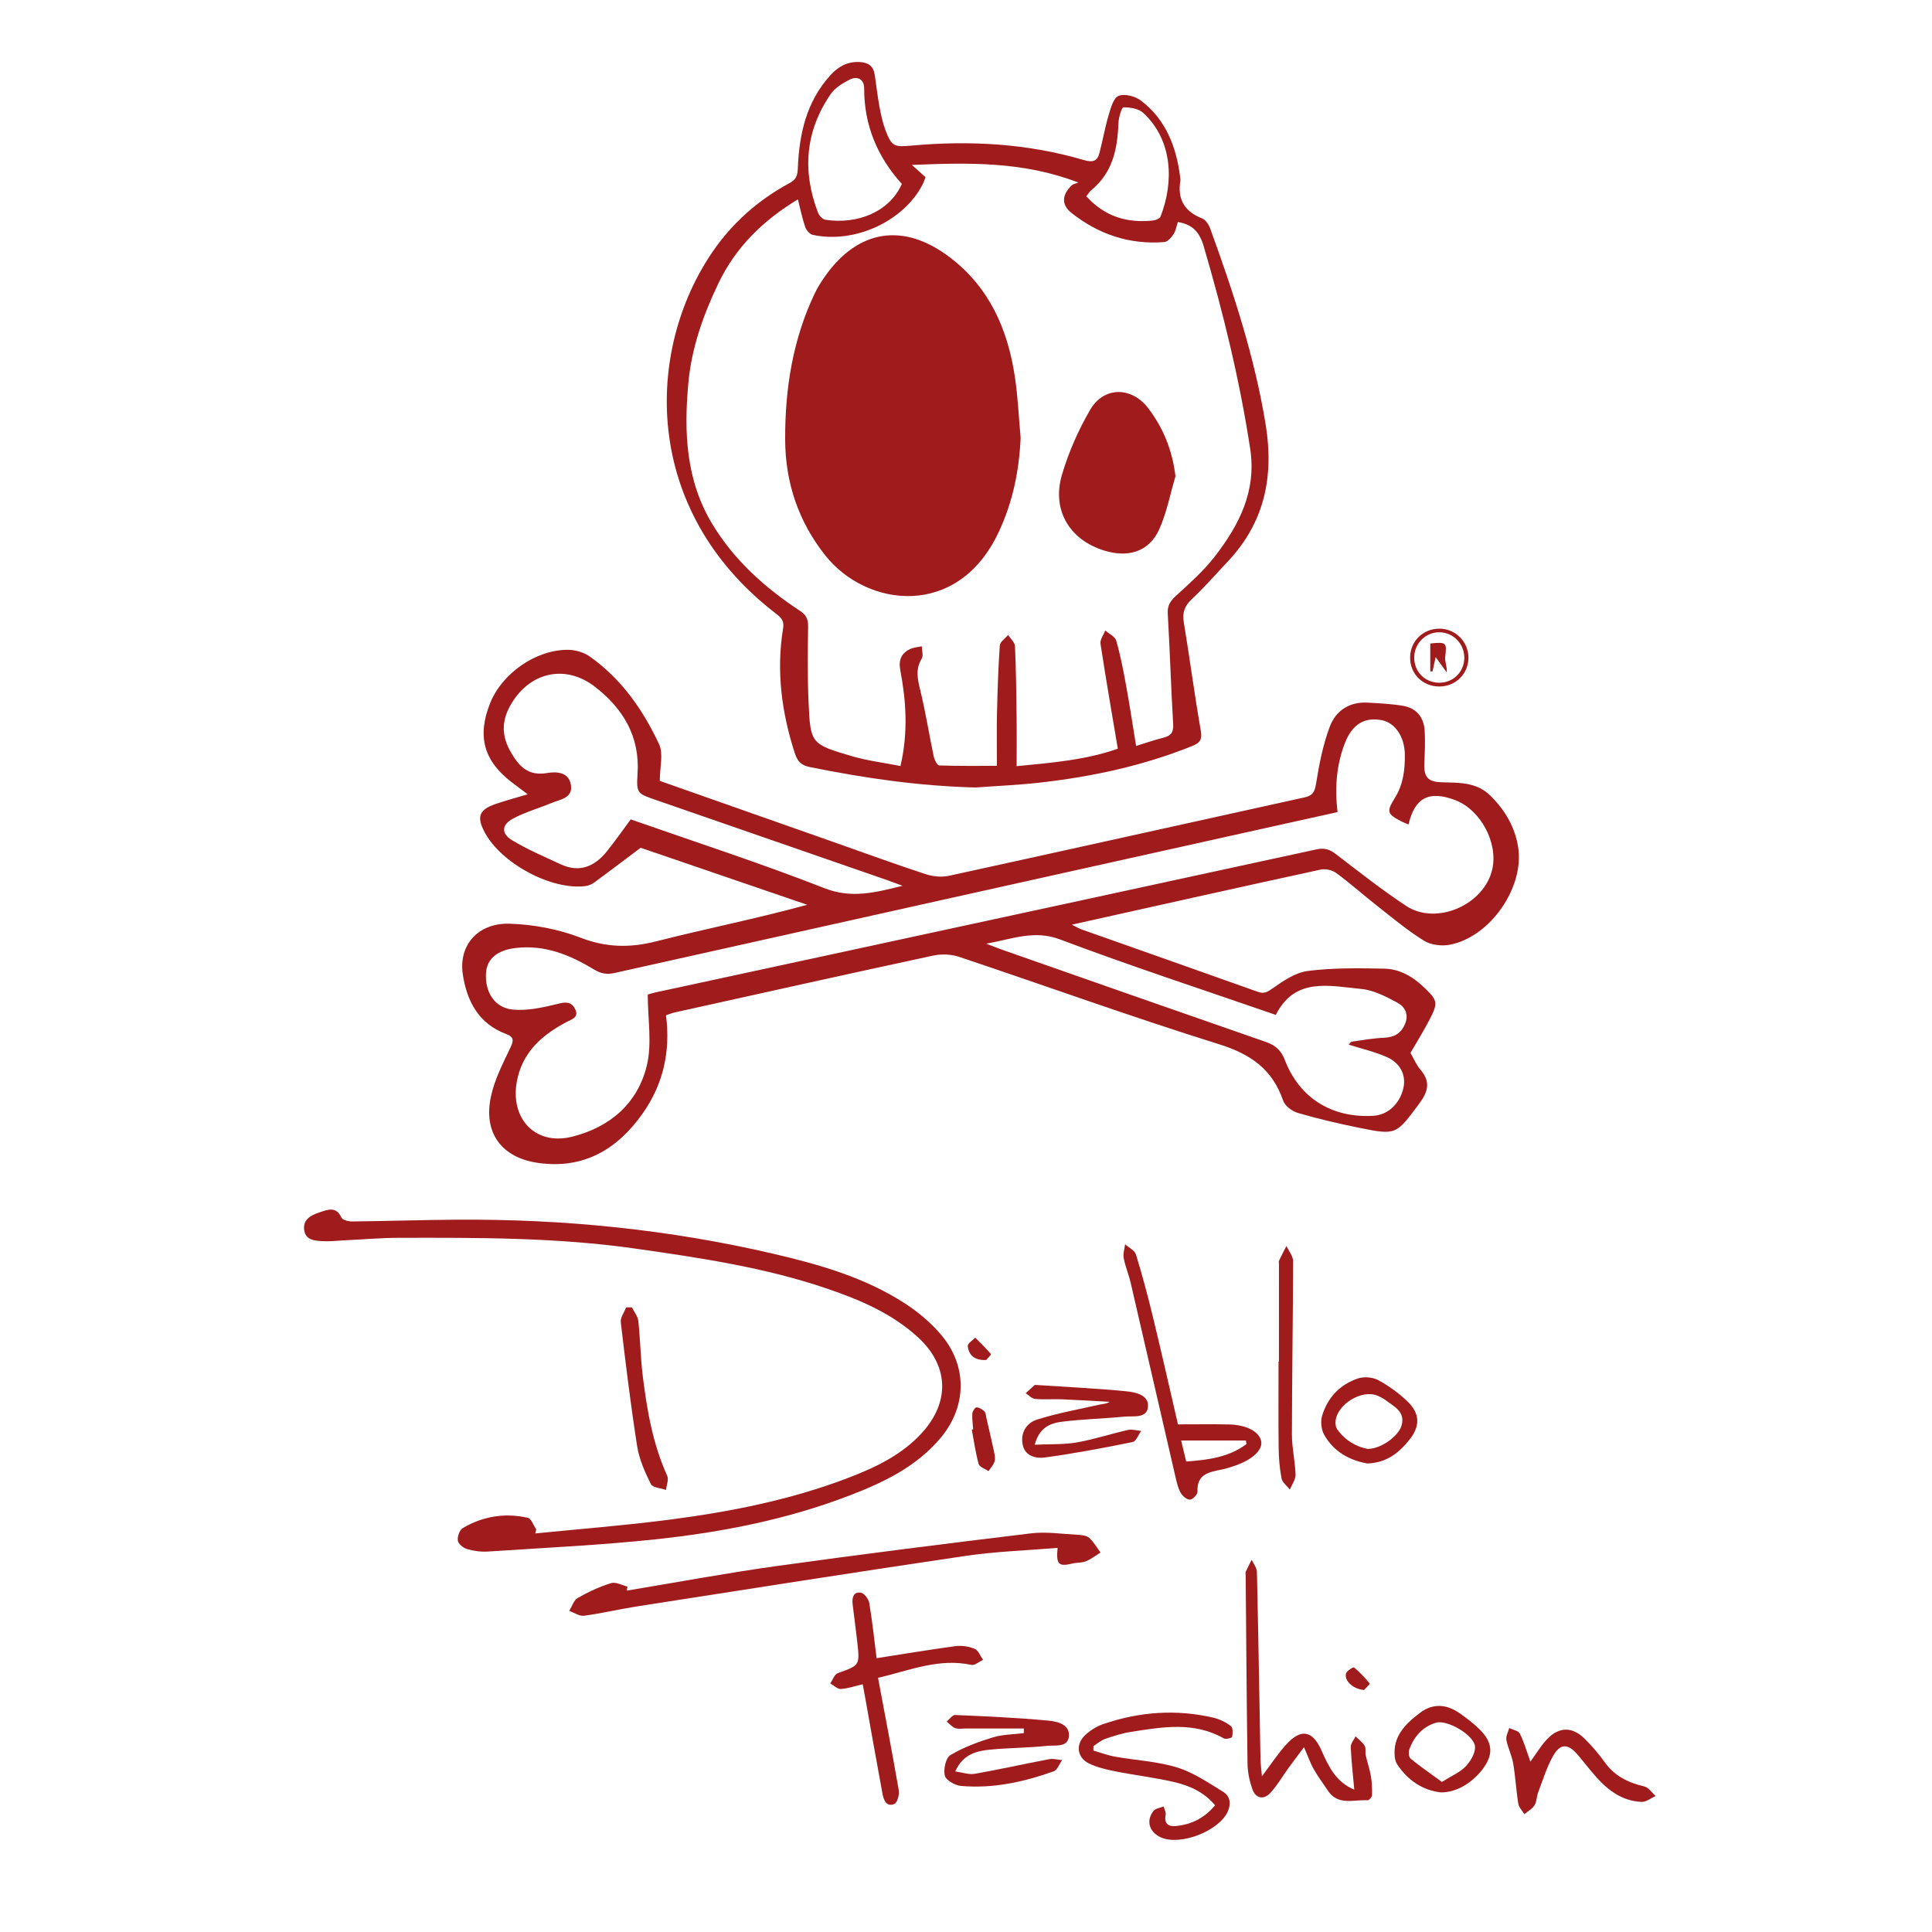 <?xml version="1.0" encoding="utf-8"?>
<!-- Generator: Adobe Illustrator 16.0.0, SVG Export Plug-In . SVG Version: 6.00 Build 0)  -->
<!DOCTYPE svg PUBLIC "-//W3C//DTD SVG 1.1//EN" "http://www.w3.org/Graphics/SVG/1.1/DTD/svg11.dtd">
<svg version="1.1" id="Layer_1" xmlns="http://www.w3.org/2000/svg" xmlns:xlink="http://www.w3.org/1999/xlink" x="0px" y="0px"
	 width="100px" height="100px" viewBox="0 0 100 100" enable-background="new 0 0 100 100" xml:space="preserve">
<g>
	<path fill-rule="evenodd" clip-rule="evenodd" fill="#A01C1C" d="M34.151,40.418c2.945,1.037,5.966,2.1,8.988,3.164
		c1.582,0.557,3.157,1.134,4.75,1.658c0.378,0.125,0.836,0.177,1.221,0.093c6.139-1.339,12.271-2.709,18.408-4.059
		c0.429-0.094,0.532-0.284,0.602-0.716c0.158-0.995,0.356-2.001,0.707-2.941c0.307-0.826,1.013-1.302,1.957-1.249
		c0.613,0.034,1.231,0.063,1.834,0.165c0.692,0.116,1.079,0.591,1.122,1.282c0.037,0.57,0.006,1.145-0.018,1.716
		c-0.026,0.677,0.186,0.936,0.867,0.958c0.912,0.03,1.83-0.026,2.562,0.703c0.749,0.744,1.257,1.607,1.426,2.645
		c0.339,2.091-1.449,4.672-3.545,5.064c-0.422,0.079-0.974,0.011-1.328-0.21c-0.843-0.523-1.613-1.168-2.397-1.783
		c-0.719-0.563-1.402-1.174-2.136-1.716c-0.207-0.153-0.561-0.237-0.811-0.183c-4.252,0.924-8.498,1.875-12.884,2.852
		c0.237,0.116,0.365,0.196,0.503,0.245c3.041,1.076,6.086,2.145,9.124,3.229c0.318,0.113,0.479,0.025,0.758-0.171
		c0.557-0.395,1.195-0.828,1.842-0.909c1.299-0.164,2.626-0.143,3.94-0.118c0.812,0.015,1.498,0.421,2.085,0.988
		c0.665,0.643,0.714,0.773,0.296,1.592c-0.309,0.604-0.671,1.18-1.019,1.782c0.167,0.287,0.299,0.614,0.517,0.867
		c0.544,0.634,0.393,1.15-0.075,1.774c-1.19,1.591-1.166,1.627-3.112,1.231c-1.061-0.215-2.117-0.463-3.154-0.765
		c-0.3-0.087-0.673-0.364-0.766-0.638c-0.556-1.623-1.678-2.405-3.312-2.917c-4.516-1.41-8.968-3.022-13.456-4.524
		c-0.414-0.139-0.92-0.158-1.348-0.066c-4.463,0.96-8.917,1.956-13.375,2.942c-0.142,0.032-0.278,0.09-0.452,0.147
		c0.24,1.857-0.137,3.569-1.213,5.089c-1.31,1.852-3.043,2.882-5.39,2.555c-1.901-0.266-2.862-1.547-2.459-3.437
		c0.185-0.873,0.614-1.702,1.002-2.519c0.179-0.377,0.204-0.562-0.217-0.719c-1.42-0.532-2.031-1.696-2.24-3.083
		c-0.228-1.514,0.781-2.68,2.444-2.625c1.229,0.041,2.507,0.282,3.652,0.724c1.339,0.516,2.566,0.533,3.932,0.184
		c2.568-0.655,5.173-1.168,7.799-1.888c-2.926-1.001-5.853-2.003-8.623-2.951c-0.858,0.645-1.621,1.226-2.395,1.793
		c-0.131,0.096-0.303,0.17-0.463,0.19c-1.761,0.221-4.354-1.169-5.214-2.783c-0.432-0.811-0.293-1.174,0.592-1.476
		c0.476-0.162,0.963-0.292,1.633-0.492c-0.374-0.281-0.601-0.45-0.825-0.622c-1.45-1.11-1.799-2.381-1.123-4.084
		c0.614-1.548,2.368-2.782,4.033-2.772c0.376,0.002,0.811,0.125,1.115,0.338c1.644,1.155,2.767,2.762,3.601,4.546
		C34.347,39.013,34.151,39.705,34.151,40.418z M69.231,42.034c-1.093,0.242-2.128,0.471-3.163,0.701
		c-11.418,2.538-22.837,5.073-34.252,7.625c-0.412,0.092-0.716,0.035-1.066-0.177c-1.236-0.75-2.539-1.288-4.036-1.118
		c-0.969,0.111-1.506,0.549-1.558,1.294c-0.067,0.98,0.442,1.811,1.39,1.897c0.751,0.069,1.545-0.104,2.29-0.288
		c0.411-0.102,0.719-0.148,0.921,0.238c0.245,0.469-0.177,0.554-0.469,0.712c-1.157,0.622-2.12,1.428-2.471,2.766
		c-0.549,2.085,0.805,3.648,2.792,3.152c1.955-0.487,3.391-1.718,3.868-3.673c0.28-1.146,0.051-2.417,0.051-3.685
		c0.076-0.021,0.235-0.075,0.396-0.11c3.07-0.665,6.142-1.326,9.212-1.99c8.34-1.803,16.681-3.604,25.018-5.417
		c0.391-0.084,0.669,0.001,0.982,0.241c1.197,0.917,2.385,1.854,3.642,2.685c1.562,1.033,4.038-0.047,4.46-1.885
		c0.316-1.375-0.601-3.089-1.92-3.589c-1.346-0.51-2.089-0.129-2.414,1.262c-0.119-0.05-0.237-0.092-0.349-0.149
		c-0.758-0.393-0.806-0.503-0.357-1.225c0.438-0.703,0.528-1.468,0.516-2.264c-0.016-0.901-0.502-1.622-1.187-1.759
		c-0.888-0.178-1.536,0.209-1.912,1.175C69.177,39.581,69.078,40.756,69.231,42.034z M46.712,45.849
		c-0.37-0.138-0.586-0.223-0.806-0.299c-3.99-1.383-7.98-2.766-11.971-4.148C32.99,41.073,32.933,41.07,33,40.049
		c0.126-1.934-0.754-3.373-2.192-4.492c-1.575-1.227-3.464-0.747-4.416,0.997c-0.44,0.808-0.416,1.56,0.033,2.351
		c0.425,0.749,0.904,1.277,1.893,1.107c0.483-0.083,1.121-0.055,1.231,0.606c0.116,0.694-0.546,0.756-0.996,0.943
		c-0.664,0.276-1.368,0.472-1.997,0.808c-0.599,0.32-0.624,0.777-0.045,1.125c0.793,0.478,1.656,0.843,2.498,1.237
		c0.989,0.463,1.775,0.118,2.411-0.676c0.421-0.526,0.807-1.08,1.226-1.644c3.351,1.175,6.726,2.268,10.021,3.559
		C44.057,46.516,45.258,46.211,46.712,45.849z M69.808,54.07c0.052-0.05,0.105-0.146,0.171-0.156
		c0.555-0.079,1.109-0.177,1.666-0.201c0.533-0.022,0.882-0.235,1.084-0.725c0.205-0.493-0.024-0.889-0.4-1.089
		c-0.585-0.312-1.225-0.65-1.866-0.711c-1.639-0.152-3.433-0.635-4.427,1.343c-3.766-1.304-7.498-2.522-11.169-3.906
		c-1.337-0.504-2.441-0.027-3.819,0.22c0.407,0.154,0.643,0.25,0.88,0.333c4.524,1.585,9.049,3.176,13.578,4.747
		c0.499,0.172,0.799,0.424,0.996,0.938c0.761,1.98,2.446,3.017,4.585,2.89c0.753-0.044,1.372-0.622,1.555-1.448
		c0.143-0.647-0.153-1.281-0.868-1.595C71.16,54.438,70.494,54.288,69.808,54.07z"/>
	<path fill-rule="evenodd" clip-rule="evenodd" fill="#A01C1C" d="M50.497,40.76c-2.907-0.071-5.763-0.484-8.602-1.062
		c-0.44-0.09-0.623-0.304-0.756-0.713c-0.686-2.115-0.966-4.266-0.606-6.471c0.072-0.437-0.16-0.59-0.437-0.805
		c-6.911-5.357-6.68-13.588-3.232-18.65c1.031-1.515,2.385-2.711,4.004-3.583c0.337-0.181,0.414-0.4,0.427-0.753
		c0.068-1.777,0.441-3.456,1.683-4.828c0.404-0.446,0.877-0.714,1.507-0.686c0.453,0.021,0.723,0.208,0.791,0.661
		c0.082,0.546,0.142,1.096,0.242,1.638c0.078,0.416,0.164,0.838,0.314,1.231c0.328,0.861,0.458,0.877,1.366,0.796
		c3.01-0.272,5.993-0.108,8.904,0.75c0.466,0.138,0.69,0.056,0.803-0.363c0.174-0.651,0.285-1.32,0.478-1.966
		c0.108-0.365,0.251-0.89,0.517-0.995c0.311-0.124,0.856,0.019,1.15,0.242c1.298,0.985,1.837,2.397,2.035,3.967
		c0.008,0.063,0.021,0.13,0.011,0.191c-0.163,0.963,0.22,1.59,1.13,1.947c0.181,0.071,0.34,0.318,0.413,0.52
		c1.205,3.314,2.303,6.655,2.872,10.154c0.438,2.685-0.059,5.067-1.962,7.083c-0.613,0.649-1.199,1.326-1.851,1.935
		c-0.383,0.357-0.51,0.703-0.424,1.218c0.309,1.865,0.552,3.741,0.879,5.603c0.081,0.47-0.049,0.632-0.445,0.792
		c-2.522,1.017-5.152,1.584-7.842,1.89C52.747,40.632,51.62,40.678,50.497,40.76z M58.804,38.611
		c0.514-0.158,0.954-0.314,1.406-0.426c0.385-0.096,0.538-0.263,0.513-0.699c-0.113-1.91-0.17-3.822-0.28-5.731
		c-0.024-0.415,0.132-0.644,0.42-0.91c0.703-0.646,1.431-1.287,2.011-2.037c1.26-1.627,2.171-3.386,1.836-5.577
		c-0.543-3.556-1.394-7.035-2.406-10.482c-0.212-0.725-0.572-1.134-1.339-1.257c-0.069,0.209-0.104,0.451-0.226,0.635
		c-0.11,0.171-0.305,0.388-0.477,0.402c-1.798,0.143-3.402-0.4-4.804-1.509c-0.531-0.421-0.495-0.933,0.005-1.417
		c0.087-0.084,0.233-0.105,0.354-0.155c-2.85-1.094-5.641-1.035-8.616-0.911c0.332,0.299,0.517,0.467,0.702,0.633
		c-0.054,0.138-0.09,0.262-0.148,0.374c-0.977,1.909-3.521,3.086-5.693,2.611c-0.154-0.034-0.329-0.241-0.385-0.405
		c-0.153-0.447-0.247-0.914-0.378-1.43c-1.825,1.103-3.22,2.482-4.114,4.344c-0.787,1.64-1.39,3.343-1.556,5.16
		c-0.233,2.53-0.133,5.026,1.232,7.289c1.132,1.876,2.724,3.306,4.537,4.498c0.325,0.213,0.437,0.432,0.43,0.818
		c-0.021,1.297-0.035,2.596,0.022,3.891c0.096,2.168,0.113,2.191,2.226,2.815c0.817,0.241,1.675,0.344,2.533,0.514
		c0.408-1.777,0.288-3.378-0.012-4.973c-0.098-0.521,0.062-0.88,0.532-1.09c0.179-0.08,0.388-0.091,0.583-0.134
		c0.003,0.216,0.09,0.482-0.005,0.639c-0.335,0.551-0.212,1.068-0.072,1.644c0.275,1.132,0.456,2.288,0.697,3.429
		c0.036,0.171,0.182,0.451,0.284,0.455c1.003,0.034,2.008,0.021,2.984,0.021c0-0.929-0.017-1.798,0.003-2.667
		c0.028-1.188,0.063-2.376,0.146-3.561c0.013-0.191,0.28-0.365,0.431-0.547c0.124,0.194,0.347,0.385,0.355,0.585
		c0.056,1.209,0.069,2.421,0.084,3.632c0.012,0.842,0.002,1.685,0.002,2.575c1.786-0.175,3.572-0.315,5.236-0.905
		c-0.314-1.876-0.625-3.652-0.896-5.435c-0.032-0.21,0.159-0.455,0.247-0.683c0.196,0.173,0.508,0.312,0.567,0.524
		c0.217,0.753,0.366,1.527,0.507,2.3C58.473,36.496,58.628,37.541,58.804,38.611z M46.679,9.521
		c-1.256-1.387-1.955-3.025-1.95-4.949c0-0.473-0.354-0.652-0.754-0.451c-0.367,0.186-0.764,0.434-0.989,0.763
		c-1.306,1.915-1.47,3.977-0.646,6.125c0.059,0.152,0.234,0.342,0.379,0.365C44.364,11.628,46.03,10.98,46.679,9.521z M56.229,10.16
		c0.966,1.066,2.128,1.392,3.444,1.255c0.142-0.014,0.354-0.1,0.396-0.207c0.691-1.766,0.646-3.926-0.89-5.361
		c-0.239-0.224-0.683-0.294-1.03-0.292c-0.091,0-0.249,0.532-0.26,0.824c-0.047,1.335-0.302,2.571-1.411,3.471
		C56.384,9.927,56.321,10.043,56.229,10.16z"/>
	<path fill-rule="evenodd" clip-rule="evenodd" fill="#A01C1C" d="M27.702,79.371c2.302-0.231,4.611-0.411,6.904-0.707
		c3.163-0.409,6.288-1.02,9.281-2.164c1.434-0.549,2.822-1.203,3.871-2.379c1.428-1.602,1.335-3.458-0.249-4.908
		c-1.345-1.23-2.99-1.931-4.685-2.509c-3.233-1.104-6.592-1.6-9.959-2.079c-4.059-0.578-8.138-0.564-12.219-0.555
		c-0.955,0.002-1.91,0.086-2.864,0.132c-0.361,0.019-0.723,0.062-1.082,0.041c-0.399-0.024-0.872-0.043-0.953-0.56
		c-0.089-0.562,0.354-0.787,0.785-0.929c0.408-0.133,0.861-0.345,1.142,0.27c0.058,0.128,0.367,0.201,0.558,0.199
		c1.807-0.02,3.612-0.079,5.419-0.092c5.524-0.04,10.988,0.508,16.373,1.763c2.384,0.555,4.739,1.226,6.817,2.573
		c0.702,0.455,1.373,1.022,1.906,1.665c1.344,1.621,1.283,3.705-0.076,5.313c-1.25,1.478-2.937,2.284-4.692,2.959
		c-3.233,1.245-6.612,1.906-10.038,2.271c-2.892,0.307-5.802,0.441-8.705,0.634c-0.354,0.022-0.728-0.031-1.068-0.132
		c-0.192-0.057-0.446-0.265-0.471-0.434c-0.03-0.205,0.088-0.551,0.253-0.647c1.042-0.617,2.185-0.8,3.367-0.536
		c0.182,0.041,0.294,0.394,0.439,0.602C27.738,79.232,27.72,79.302,27.702,79.371z"/>
	<path fill-rule="evenodd" clip-rule="evenodd" fill="#A01C1C" d="M54.741,80.117c-1.604,0.135-3.197,0.185-4.766,0.417
		c-5.668,0.836-11.329,1.729-16.99,2.611c-0.922,0.144-1.833,0.362-2.757,0.486c-0.239,0.032-0.509-0.161-0.765-0.25
		c0.142-0.229,0.231-0.551,0.437-0.669c0.547-0.312,1.13-0.583,1.73-0.77c0.241-0.075,0.562,0.111,0.848,0.179
		c-0.011,0.069-0.022,0.139-0.033,0.209c2.571-0.426,5.134-0.906,7.715-1.266c4.393-0.611,8.793-1.167,13.197-1.697
		c0.791-0.096,1.609,0.03,2.414,0.073c0.208,0.011,0.463,0.036,0.604,0.16c0.235,0.208,0.396,0.502,0.589,0.758
		c-0.251,0.155-0.487,0.343-0.756,0.454c-0.208,0.086-0.461,0.058-0.687,0.113C54.798,81.103,54.654,80.983,54.741,80.117z"/>
	<path fill-rule="evenodd" clip-rule="evenodd" fill="#A01C1C" d="M62.892,93.441c-0.584-0.699-1.347-1.024-2.15-1.209
		c-0.99-0.229-2.006-0.347-3.004-0.546c-0.474-0.095-0.963-0.205-1.39-0.418c-0.594-0.297-0.682-0.973-0.202-1.438
		c0.265-0.257,0.61-0.474,0.959-0.593c1.868-0.637,3.776-0.781,5.708-0.328c0.32,0.075,0.64,0.236,0.901,0.434
		c0.107,0.082,0.097,0.375,0.061,0.557c-0.012,0.058-0.327,0.138-0.431,0.079c-1.543-0.879-3.167-0.593-4.782-0.341
		c-0.458,0.07-0.909,0.211-1.348,0.362c-0.223,0.077-0.413,0.248-0.618,0.377c-0.001,0.077-0.003,0.155-0.004,0.232
		c0.381,0.109,0.756,0.251,1.143,0.319c1.064,0.189,2.168,0.239,3.191,0.554c0.846,0.26,1.616,0.792,2.384,1.261
		c0.354,0.217,0.424,0.608,0.239,1.02c-0.456,1.019-2.48,1.797-3.48,1.331c-0.587-0.273-0.762-0.859-0.366-1.36
		c0.105-0.133,0.348-0.158,0.527-0.233c0.037,0.146,0.131,0.303,0.104,0.436c-0.09,0.446,0.129,0.613,0.515,0.579
		C61.658,94.442,62.341,94.107,62.892,93.441z"/>
	<path fill-rule="evenodd" clip-rule="evenodd" fill="#A01C1C" d="M65.317,91.94c0.456-0.605,0.805-1.138,1.225-1.609
		c0.783-0.881,1.391-0.785,1.862,0.282c0.365,0.826,0.744,1.625,1.693,2.019c-0.068-0.756-0.151-1.479-0.182-2.206
		c-0.008-0.18,0.161-0.367,0.25-0.552c0.16,0.16,0.356,0.298,0.469,0.486c0.077,0.132,0.019,0.336,0.056,0.5
		c0.079,0.355,0.204,0.702,0.265,1.06c0.056,0.327,0.07,0.666,0.062,0.998c-0.003,0.095-0.157,0.27-0.232,0.265
		c-0.714-0.047-1.531,0.297-2.059-0.506c-0.242-0.369-0.512-0.724-0.729-1.107c-0.175-0.309-0.291-0.651-0.503-1.135
		c-0.316,0.426-0.562,0.747-0.801,1.075c-0.311,0.429-0.578,0.896-0.934,1.284c-0.354,0.387-0.771,0.296-0.941-0.196
		c-0.144-0.415-0.24-0.868-0.246-1.306c-0.048-3.254-0.067-6.506-0.096-9.76c-0.001-0.063-0.019-0.137,0.006-0.189
		c0.094-0.207,0.202-0.407,0.305-0.61c0.095,0.209,0.268,0.417,0.271,0.629c0.074,3.23,0.125,6.46,0.185,9.69
		C65.247,91.305,65.284,91.557,65.317,91.94z"/>
	<path fill-rule="evenodd" clip-rule="evenodd" fill="#A01C1C" d="M45.447,86.847c0.376,2.013,0.743,3.908,1.071,5.809
		c0.039,0.229-0.066,0.644-0.22,0.712c-0.405,0.181-0.558-0.186-0.618-0.509c-0.317-1.712-0.619-3.426-0.925-5.139
		c-0.029-0.163-0.062-0.326-0.103-0.542c-0.401,0.093-0.764,0.222-1.133,0.243c-0.175,0.01-0.362-0.185-0.544-0.286
		c0.126-0.183,0.214-0.47,0.384-0.53c1.139-0.412,1.148-0.396,1.014-1.604c-0.073-0.654-0.162-1.307-0.241-1.96
		c-0.041-0.334,0.033-0.661,0.426-0.605c0.172,0.023,0.401,0.333,0.436,0.542c0.162,0.979,0.267,1.968,0.378,2.85
		c1.408-0.22,2.741-0.444,4.08-0.623c0.325-0.043,0.696,0.012,0.998,0.137c0.191,0.08,0.292,0.375,0.433,0.573
		c-0.203,0.092-0.43,0.297-0.604,0.26C48.608,85.814,47.104,86.453,45.447,86.847z"/>
	<path fill-rule="evenodd" clip-rule="evenodd" fill="#A01C1C" d="M60.971,73.725c0.943,0,1.791-0.013,2.639,0.004
		c0.931,0.019,1.604,0.394,1.672,0.896c0.06,0.434-0.459,0.921-1.311,1.22c-0.239,0.085-0.481,0.168-0.73,0.218
		c-0.653,0.129-1.302,0.228-1.26,1.146c0.006,0.141-0.238,0.399-0.384,0.411c-0.152,0.012-0.38-0.173-0.473-0.331
		c-0.137-0.231-0.204-0.512-0.266-0.778c-0.78-3.368-1.552-6.739-2.333-10.106c-0.101-0.433-0.28-0.849-0.362-1.284
		c-0.045-0.227,0.044-0.478,0.071-0.719c0.194,0.176,0.498,0.317,0.563,0.532c0.33,1.073,0.619,2.16,0.883,3.252
		C60.129,70.037,60.547,71.896,60.971,73.725z M61.134,74.559c0.093,0.382,0.174,0.72,0.263,1.089
		c1.158-0.083,2.221-0.23,3.119-0.902c-0.009-0.062-0.019-0.125-0.029-0.187C63.398,74.559,62.31,74.559,61.134,74.559z"/>
	<path fill-rule="evenodd" clip-rule="evenodd" fill="#A01C1C" d="M53.557,74.778c0.8-0.037,1.498-0.001,2.171-0.117
		c0.895-0.156,1.766-0.445,2.654-0.646c0.214-0.048,0.456,0.029,0.685,0.049c-0.145,0.198-0.26,0.539-0.437,0.574
		c-1.511,0.308-3.027,0.595-4.555,0.802c-0.428,0.059-0.995-0.054-1.132-0.624c-0.15-0.626,0.174-1.161,0.726-1.336
		c1.061-0.337,2.165-0.533,3.254-0.78c0.163-0.037,0.335-0.027,0.508-0.142c-0.819-0.044-1.636-0.097-2.455-0.13
		c-0.467-0.02-0.938,0.023-1.401-0.02c-0.17-0.015-0.325-0.193-0.486-0.297c0.153-0.14,0.308-0.281,0.463-0.419
		c0.013-0.012,0.041-0.009,0.062-0.007c1.564,0.104,3.131,0.176,4.69,0.329c0.478,0.048,1.178,0.19,1.114,0.814
		c-0.063,0.608-0.764,0.452-1.218,0.496c-1.077,0.105-2.163,0.129-3.235,0.264C54.383,73.663,53.8,73.868,53.557,74.778z"/>
	<path fill-rule="evenodd" clip-rule="evenodd" fill="#A01C1C" d="M52.994,89.466c-0.994,0-1.988,0-2.983,0
		c-0.191,0-0.398,0.041-0.569-0.02c-0.167-0.059-0.297-0.222-0.443-0.339c0.147-0.119,0.297-0.345,0.439-0.339
		c1.607,0.069,3.215,0.142,4.817,0.29c0.448,0.041,1.11,0.184,1.073,0.789c-0.038,0.624-0.716,0.472-1.131,0.517
		c-0.97,0.105-1.949,0.103-2.92,0.194c-0.723,0.069-1.431,0.229-1.833,1.13c0.378,0.053,0.708,0.178,1.005,0.125
		c1.291-0.227,2.57-0.515,3.857-0.758c0.213-0.04,0.446,0.03,0.67,0.048c-0.145,0.2-0.248,0.513-0.439,0.581
		c-1.55,0.552-3.146,0.902-4.8,0.755c-0.306-0.026-0.774-0.293-0.833-0.53c-0.08-0.326,0.047-0.922,0.287-1.064
		c0.673-0.403,1.434-0.683,2.189-0.916c0.512-0.157,1.073-0.154,1.612-0.223C52.993,89.626,52.994,89.546,52.994,89.466z"/>
	<path fill-rule="evenodd" clip-rule="evenodd" fill="#A01C1C" d="M79.212,91.183c0.306-0.417,0.544-0.825,0.859-1.158
		c0.621-0.656,1.311-0.663,1.947-0.031c0.375,0.373,0.729,0.776,1.034,1.208c0.514,0.725,1.222,1.07,2.061,1.265
		c0.221,0.052,0.39,0.324,0.582,0.496c-0.24,0.105-0.484,0.311-0.722,0.302c-0.974-0.037-1.712-0.57-2.338-1.269
		c-0.34-0.379-0.646-0.788-0.979-1.175c-0.502-0.585-0.899-0.592-1.278,0.083c-0.327,0.584-0.524,1.241-0.765,1.872
		c-0.082,0.217-0.071,0.48-0.189,0.669c-0.119,0.188-0.346,0.308-0.525,0.457c-0.109-0.183-0.284-0.355-0.314-0.552
		c-0.111-0.689-0.146-1.392-0.264-2.079c-0.07-0.412-0.274-0.802-0.351-1.214c-0.035-0.189,0.092-0.408,0.146-0.613
		c0.19,0.092,0.477,0.137,0.551,0.285C78.888,90.175,79.025,90.663,79.212,91.183z"/>
	<path fill-rule="evenodd" clip-rule="evenodd" fill="#A01C1C" d="M66.198,70.478c0-1.679,0-3.357,0.001-5.035
		c0-0.063-0.021-0.138,0.003-0.189c0.121-0.258,0.254-0.51,0.384-0.764c0.119,0.261,0.344,0.523,0.343,0.785
		c-0.004,2.995-0.056,5.989-0.06,8.984c-0.001,0.689,0.168,1.38,0.188,2.072c0.007,0.253-0.191,0.513-0.295,0.769
		c-0.149-0.192-0.388-0.367-0.429-0.58c-0.101-0.517-0.144-1.052-0.15-1.58c-0.018-1.487-0.006-2.975-0.006-4.462
		C66.185,70.478,66.191,70.478,66.198,70.478z"/>
	<path fill-rule="evenodd" clip-rule="evenodd" fill="#A01C1C" d="M70.776,75.75c-0.907-0.16-1.74-0.597-2.238-1.488
		c-0.149-0.268-0.195-0.683-0.108-0.976c0.284-0.947,0.926-1.631,1.867-1.94c0.308-0.103,0.75-0.064,1.036,0.088
		c0.534,0.285,1.041,0.656,1.485,1.071c0.686,0.645,0.71,1.301,0.122,2.031C72.408,75.198,71.771,75.714,70.776,75.75z
		 M70.792,74.996c0.689,0.002,1.613-0.668,1.76-1.236c0.182-0.705-0.397-0.953-0.824-1.281c-0.117-0.09-0.253-0.158-0.386-0.221
		c-0.827-0.392-2.188,0.442-2.218,1.362c-0.004,0.12,0.021,0.266,0.089,0.36C69.628,74.56,70.201,74.887,70.792,74.996z"/>
	<path fill-rule="evenodd" clip-rule="evenodd" fill="#A01C1C" d="M32.709,67.669c0.114,0.233,0.303,0.459,0.33,0.702
		c0.102,0.947,0.114,1.905,0.23,2.85c0.218,1.77,0.519,3.521,1.266,5.167c0.088,0.195-0.036,0.486-0.062,0.732
		c-0.271-0.097-0.694-0.119-0.786-0.306c-0.307-0.62-0.602-1.281-0.708-1.957c-0.335-2.132-0.596-4.277-0.848-6.421
		c-0.028-0.241,0.18-0.51,0.278-0.767C32.51,67.67,32.61,67.669,32.709,67.669z"/>
	<path fill-rule="evenodd" clip-rule="evenodd" fill="#A01C1C" d="M74.58,92.774c-0.918-0.103-1.694-0.6-2.256-1.441
		c-0.067-0.102-0.11-0.232-0.126-0.356c-0.136-1.087,0.533-1.738,1.295-2.317c0.68-0.518,1.39-0.451,2.064,0.021
		c0.363,0.256,0.722,0.529,1.036,0.841c0.693,0.686,0.715,1.325,0.117,2.088C76.149,92.324,75.353,92.781,74.58,92.774z
		 M74.633,92.232c0.507-0.319,0.934-0.494,1.227-0.8c0.252-0.265,0.505-0.685,0.487-1.021c-0.031-0.594-1.436-1.417-2.021-1.243
		c-0.695,0.208-1.142,0.718-1.383,1.39c-0.049,0.136-0.021,0.395,0.073,0.473C73.527,91.445,74.07,91.821,74.633,92.232z"/>
	<path fill-rule="evenodd" clip-rule="evenodd" fill="#A01C1C" d="M50.371,73.982c-0.018-0.272-0.062-0.548-0.044-0.818
		c0.008-0.117,0.144-0.322,0.216-0.32c0.142,0.004,0.304,0.103,0.408,0.209c0.077,0.079,0.08,0.234,0.108,0.356
		c0.134,0.579,0.271,1.158,0.395,1.74c0.034,0.162,0.073,0.349,0.025,0.497c-0.058,0.182-0.205,0.334-0.313,0.499
		c-0.177-0.12-0.465-0.209-0.509-0.365c-0.163-0.582-0.245-1.188-0.357-1.783C50.323,73.992,50.347,73.987,50.371,73.982z"/>
	<path fill-rule="evenodd" clip-rule="evenodd" fill="#A01C1C" d="M74.504,32.539c0.826,0,1.496,0.667,1.502,1.494
		c0.004,0.832-0.65,1.492-1.488,1.5c-0.877,0.009-1.546-0.655-1.531-1.519C73.001,33.181,73.662,32.539,74.504,32.539z
		 M73.199,34.025c-0.006,0.732,0.537,1.296,1.267,1.313c0.724,0.017,1.306-0.535,1.326-1.257c0.021-0.743-0.569-1.357-1.304-1.355
		C73.782,32.728,73.204,33.31,73.199,34.025z"/>
	<path fill-rule="evenodd" clip-rule="evenodd" fill="#A01C1C" d="M70.602,87.473c-0.593-0.05-1.03-0.495-0.933-0.854
		c0.039-0.139,0.379-0.343,0.414-0.313c0.301,0.247,0.571,0.534,0.815,0.838C70.917,87.166,70.659,87.409,70.602,87.473z"/>
	<path fill-rule="evenodd" clip-rule="evenodd" fill="#A01C1C" d="M51.042,70.396c-0.661,0.02-0.902-0.296-0.952-0.727
		c-0.015-0.128,0.25-0.288,0.387-0.433c0.277,0.28,0.564,0.551,0.815,0.852C51.312,70.113,51.087,70.342,51.042,70.396z"/>
	<path fill-rule="evenodd" clip-rule="evenodd" fill="#A01C1C" d="M52.827,22.652c-0.07,1.706-0.411,3.342-1.13,4.879
		c-2.119,4.538-6.854,3.905-8.983,1.215c-1.392-1.758-2.071-3.774-2.075-6.021c-0.005-2.62,0.394-5.156,1.533-7.541
		c0.145-0.305,0.329-0.595,0.523-0.872c1.727-2.454,4.088-2.809,6.481-0.983c2.036,1.553,2.98,3.708,3.351,6.157
		C52.686,20.532,52.731,21.596,52.827,22.652z"/>
	<path fill-rule="evenodd" clip-rule="evenodd" fill="#A01C1C" d="M60.842,24.652c-0.275,0.926-0.454,1.896-0.85,2.766
		c-0.487,1.071-1.479,1.424-2.619,1.139c-1.936-0.485-2.969-2.087-2.405-3.99c0.346-1.166,0.849-2.313,1.463-3.362
		c0.715-1.22,2.155-1.194,3.006-0.069C60.215,22.162,60.679,23.302,60.842,24.652z"/>
	<path fill-rule="evenodd" clip-rule="evenodd" fill="#A01C1C" d="M74.309,34.012c-0.078,0.36-0.12,0.551-0.163,0.743
		c-0.038-0.004-0.078-0.007-0.116-0.011c0-0.479,0-0.958,0-1.437c0.84-0.087,0.862-0.046,0.773,0.695
		c-0.029,0.24,0.106,0.5,0.08,0.803C74.717,34.576,74.552,34.348,74.309,34.012z"/>
</g>
</svg>
